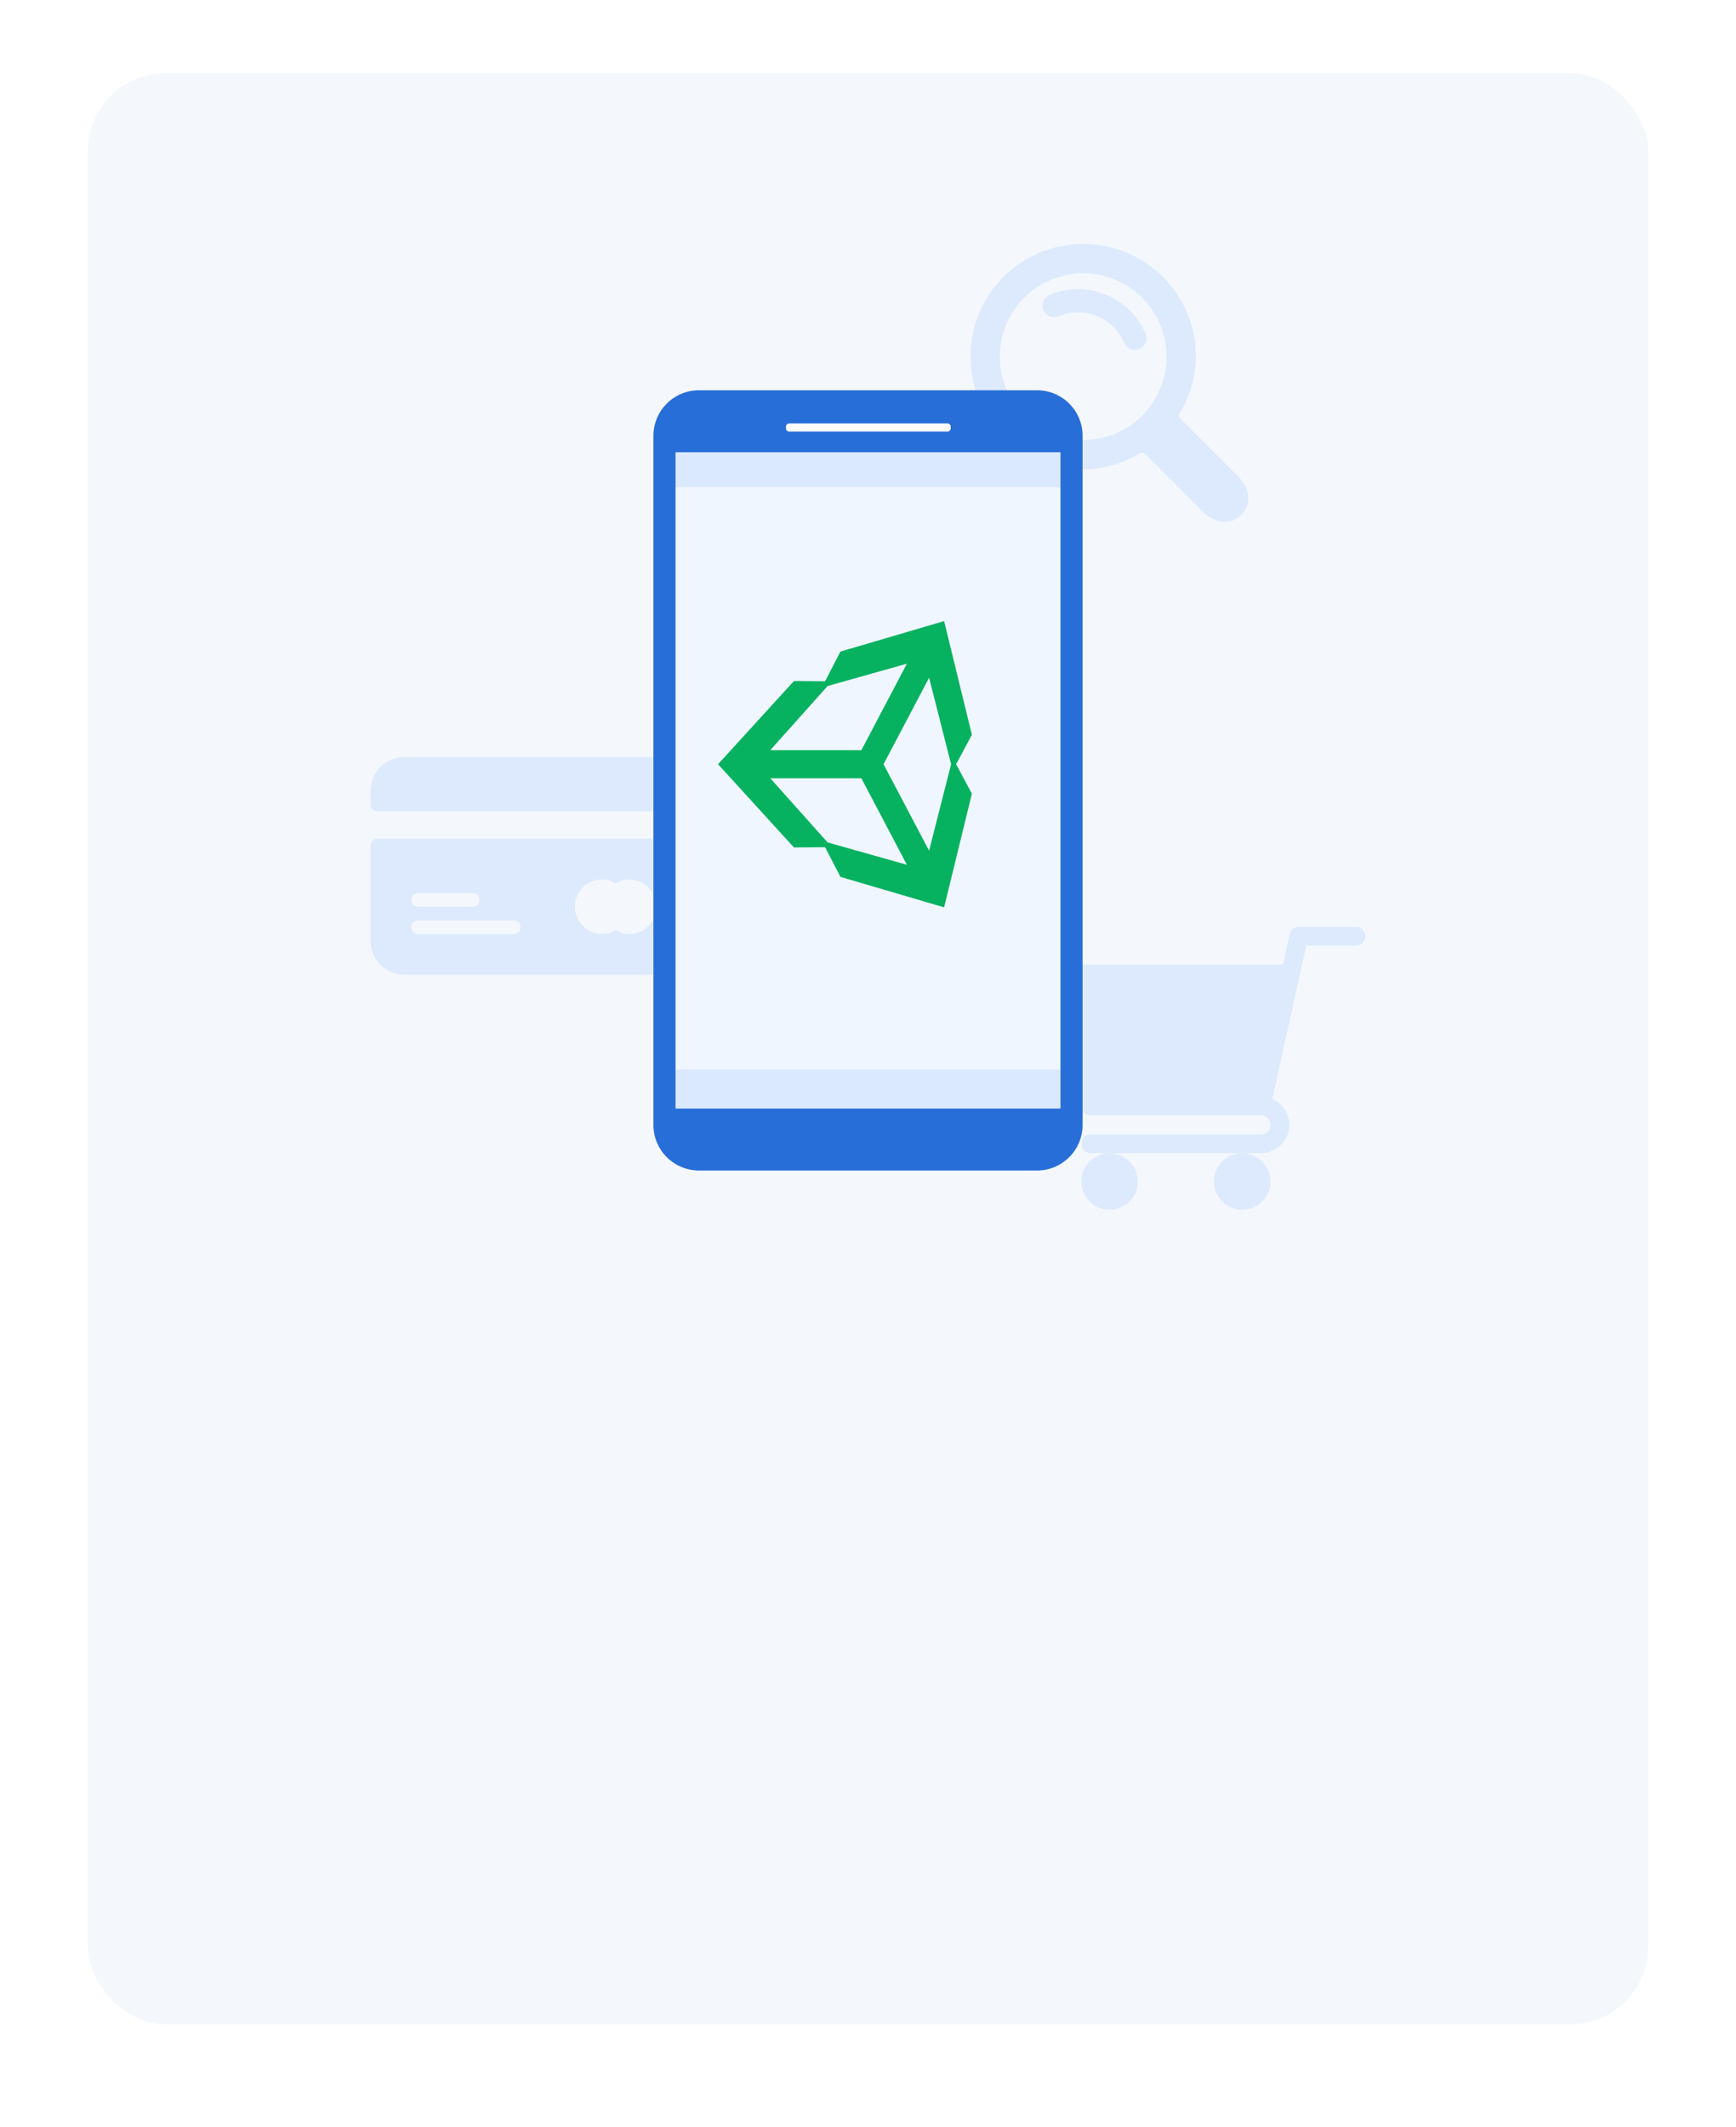 <svg xmlns="http://www.w3.org/2000/svg" width="356" height="436" fill="none"><g filter="url(#a)"><rect width="320" height="400" x="18" y="15" fill="#fff" rx="16"/></g><rect width="320" height="400" x="18" y="15" fill="#276ED8" opacity=".05" rx="16"/><g fill="#84B5FF" clip-path="url(#b)" opacity=".2"><path d="M205.763 89.472c-9.018-9.018-9.018-23.691 0-32.709 9.018-9.018 23.691-9.018 32.708 0 7.651 7.65 8.81 19.029 3.48 27.914 0 0-.383.642.134 1.159l11.8 11.8c2.349 2.349 2.908 5.633.825 7.716l-.359.358c-2.083 2.083-5.367 1.524-7.715-.824L234.86 93.11c-.542-.542-1.184-.159-1.184-.159-8.885 5.33-20.263 4.172-27.913-3.479Zm28.438-4.27c6.664-6.663 6.664-17.505 0-24.168-6.663-6.663-17.505-6.664-24.168 0-6.663 6.663-6.663 17.505 0 24.168s17.505 6.663 24.168 0Z"/><path d="M232.726 71.745a2.387 2.387 0 0 0 2.197-3.318c-3.229-7.63-12.064-11.212-19.695-7.983a2.387 2.387 0 1 0 1.861 4.397c5.206-2.203 11.235.24 13.438 5.447a2.387 2.387 0 0 0 2.199 1.457Z"/></g><g fill="#84B5FF" clip-path="url(#c)" opacity=".2"><path d="M141.604 171.917H77.396c-.838 0-1.396.558-1.396 1.396v19.541c0 3.909 3.07 6.979 6.98 6.979h53.041c3.908 0 6.979-3.071 6.979-6.979v-19.541c0-.838-.558-1.396-1.396-1.396Zm-55.833 11.166h11.166c.838 0 1.396.559 1.396 1.396 0 .838-.558 1.396-1.395 1.396H85.77c-.838 0-1.396-.558-1.396-1.396 0-.837.558-1.396 1.396-1.396Zm19.541 8.375H85.771c-.838 0-1.396-.558-1.396-1.395 0-.838.558-1.396 1.396-1.396h19.541c.838 0 1.396.558 1.396 1.396 0 .837-.558 1.395-1.396 1.395Zm23.73 0c-1.117 0-1.954-.279-2.792-.837-.838.558-1.675.837-2.792.837-3.07 0-5.583-2.512-5.583-5.583s2.513-5.583 5.583-5.583c1.117 0 1.954.279 2.792.837.838-.558 1.675-.837 2.792-.837 3.07 0 5.583 2.512 5.583 5.583s-2.513 5.583-5.583 5.583ZM136.021 155.167H82.979c-3.908 0-6.979 3.071-6.979 6.979v2.792c0 .837.558 1.395 1.396 1.395h64.208c.838 0 1.396-.558 1.396-1.395v-2.792c0-3.908-3.071-6.979-6.979-6.979Z"/></g><g fill="#84B5FF" clip-path="url(#d)" opacity=".2"><path d="M258.602 228.668h-34.935a1.928 1.928 0 0 1-1.858-1.402l-7.734-27.071a1.93 1.93 0 0 1 1.858-2.465h47.132l1.383-6.219a1.933 1.933 0 0 1 1.888-1.515h11.73a1.933 1.933 0 1 1 0 3.867h-10.178l-6.983 31.421a5.803 5.803 0 0 1 3.497 5.318 5.807 5.807 0 0 1-5.8 5.801h-34.935a1.932 1.932 0 0 1-1.933-1.934c0-1.068.864-1.933 1.933-1.933h34.935a1.936 1.936 0 0 0 1.933-1.934 1.936 1.936 0 0 0-1.933-1.934Z"/><path d="M260.535 242.204a5.807 5.807 0 0 1-5.801 5.801 5.807 5.807 0 0 1-5.801-5.801 5.807 5.807 0 0 1 5.801-5.801 5.807 5.807 0 0 1 5.801 5.801ZM233.336 242.204a5.808 5.808 0 0 1-5.801 5.801 5.807 5.807 0 0 1-5.801-5.801 5.807 5.807 0 0 1 5.801-5.801 5.808 5.808 0 0 1 5.801 5.801Z"/></g><g filter="url(#e)"><path fill="#276ED8" d="M212.654 76h-69.308c-5.161 0-9.346 4.173-9.346 9.324v141.304c0 5.191 4.229 9.324 9.346 9.324h69.308c5.16 0 9.346-4.172 9.346-9.324V85.323c0-5.195-4.235-9.323-9.346-9.323Z"/><path fill="#F0F6FF" d="M217.471 88.707h-78.938v134.537h78.938V88.707Z"/><path fill="#06B25F" d="m193.61 123.323-21.263 6.246-3.147 6.088-6.386-.052-15.564 17.062 15.564 17.06 6.383-.053 3.154 6.084 21.259 6.246 5.696-23.301-3.236-6.036 3.236-6.035-5.696-23.309Zm-23.898 13.313 16.265-4.583-9.336 17.732h-18.676l11.747-13.149Zm0 32.058-11.747-13.148h18.676l9.336 17.731-16.265-4.583Zm20.817 1.701-9.34-17.728 9.34-17.735 4.51 17.735-4.51 17.728Z"/><path fill="#fff" d="M194.276 84.48h-32.421a.678.678 0 0 1-.679-.679v-.33c0-.374.303-.678.679-.678h32.421c.374 0 .679.302.679.677v.331a.68.68 0 0 1-.679.678Z"/><path fill="#84B5FF" d="M217.471 215.287h-78.938v7.958h78.938v-7.958ZM217.471 88.707h-78.938v7.14h78.938v-7.14Z" opacity=".2"/></g><defs><clipPath id="b"><path fill="#fff" d="M256 50h-57v57h57z"/></clipPath><clipPath id="c"><path fill="#fff" d="M76 144h67v67H76z"/></clipPath><clipPath id="d"><path fill="#fff" d="M280 186h-66v66h66z"/></clipPath><filter id="a" width="356" height="436" x="0" y="0" color-interpolation-filters="sRGB" filterUnits="userSpaceOnUse"><feFlood flood-opacity="0" result="BackgroundImageFix"/><feColorMatrix in="SourceAlpha" result="hardAlpha" values="0 0 0 0 0 0 0 0 0 0 0 0 0 0 0 0 0 0 127 0"/><feMorphology in="SourceAlpha" operator="dilate" radius="2" result="effect1_dropShadow_52_96"/><feOffset dy="3"/><feGaussianBlur stdDeviation="8"/><feColorMatrix values="0 0 0 0 0.114 0 0 0 0 0.2 0 0 0 0 0.421 0 0 0 0.15 0"/><feBlend in2="BackgroundImageFix" result="effect1_dropShadow_52_96"/><feBlend in="SourceGraphic" in2="effect1_dropShadow_52_96" result="shape"/></filter><filter id="e" width="112" height="183.952" x="122" y="68" color-interpolation-filters="sRGB" filterUnits="userSpaceOnUse"><feFlood flood-opacity="0" result="BackgroundImageFix"/><feColorMatrix in="SourceAlpha" result="hardAlpha" values="0 0 0 0 0 0 0 0 0 0 0 0 0 0 0 0 0 0 127 0"/><feOffset dy="4"/><feGaussianBlur stdDeviation="6"/><feColorMatrix values="0 0 0 0 0.161 0 0 0 0 0.094 0 0 0 0 0.435 0 0 0 0.25 0"/><feBlend in2="BackgroundImageFix" result="effect1_dropShadow_52_96"/><feBlend in="SourceGraphic" in2="effect1_dropShadow_52_96" result="shape"/></filter></defs></svg>
